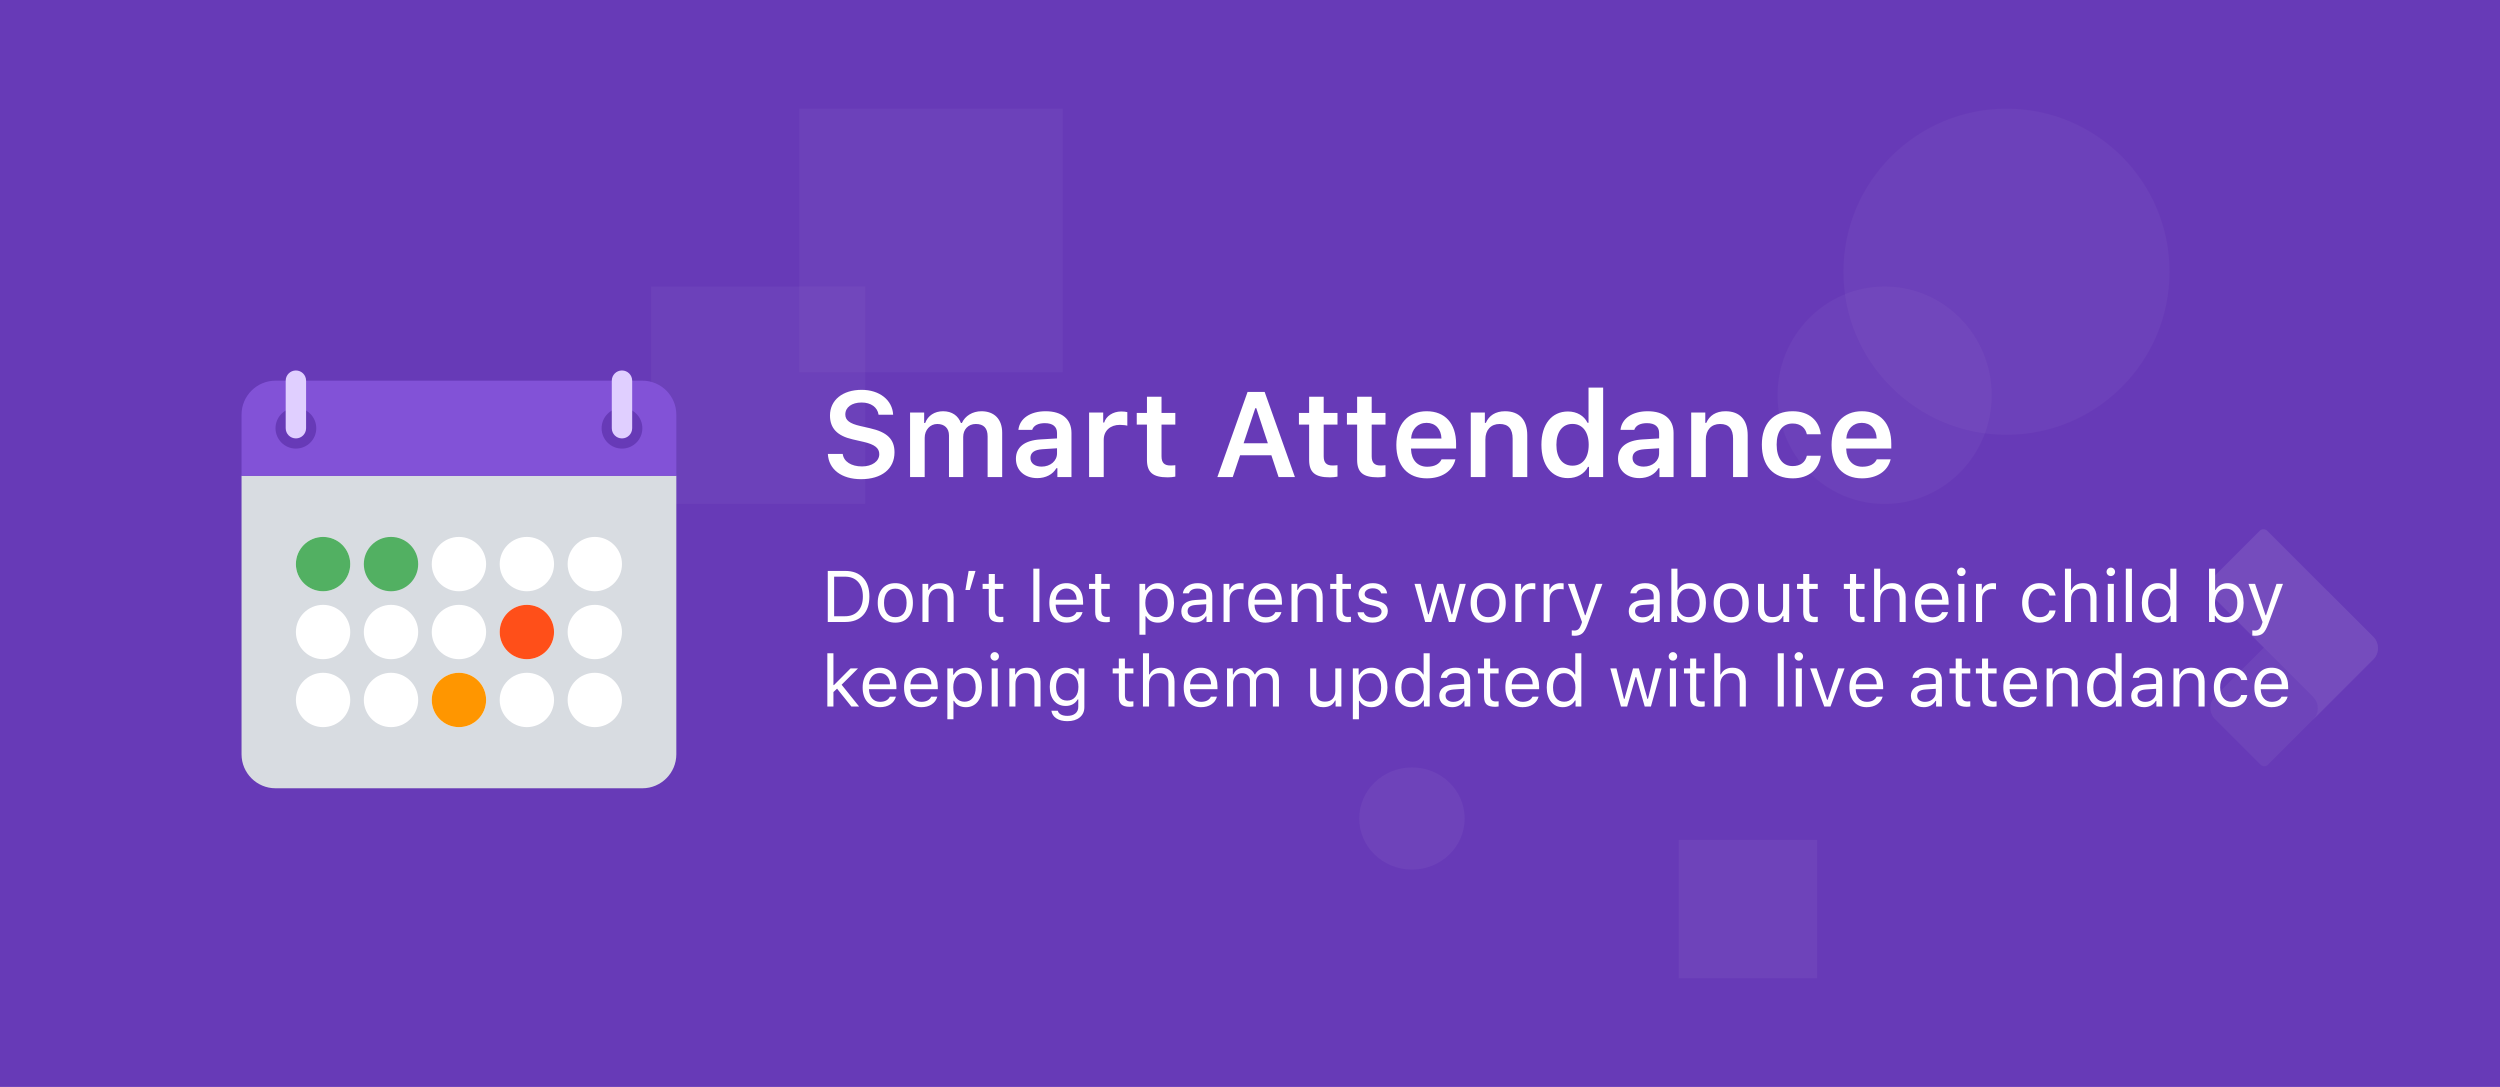 <svg width="414" height="180" viewBox="0 0 414 180" fill="none" xmlns="http://www.w3.org/2000/svg">
<rect width="414" height="180" fill="#673AB7"/>
<g opacity="0.6">
<rect x="132.364" y="18" width="43.636" height="43.636" fill="white" fill-opacity="0.06"/>
<rect x="107.818" y="47.455" width="35.455" height="36" fill="white" fill-opacity="0.06"/>
<rect x="278" y="139.091" width="22.909" height="22.909" fill="white" fill-opacity="0.08"/>
<circle cx="332.273" cy="45" r="27" fill="white" fill-opacity="0.06"/>
<ellipse cx="312.091" cy="65.455" rx="17.727" ry="18" fill="white" fill-opacity="0.06"/>
<ellipse cx="233.818" cy="135.545" rx="8.727" ry="8.455" fill="white" fill-opacity="0.08"/>
<g opacity="0.15">
<path fill-rule="evenodd" clip-rule="evenodd" d="M366.8 115.357L384.233 97.923C384.577 97.579 385.136 97.581 385.483 97.927L393.004 105.448C394.042 106.487 394.048 108.165 393.016 109.197L375.583 126.63C375.239 126.974 374.68 126.972 374.333 126.626L366.812 119.105C365.774 118.066 365.768 116.388 366.8 115.357Z" fill="#EEEEEE" fill-opacity="0.6"/>
<path fill-rule="evenodd" clip-rule="evenodd" d="M382.419 114.783L366.751 99.115C365.712 98.076 365.707 96.398 366.738 95.367L374.21 87.895C374.553 87.551 375.113 87.553 375.459 87.899L393.008 105.448C394.046 106.487 394.052 108.165 393.02 109.196L385.549 116.668L383.058 119.158C384.09 118.127 384.084 116.449 383.046 115.41L382.419 114.783Z" fill="white"/>
</g>
</g>
<path d="M40 78.788V124.913C40 128.014 42.523 130.538 45.625 130.538H106.375C109.476 130.538 112 128.014 112 124.913V78.788H40Z" fill="#D8DCE1"/>
<path d="M106.375 63.038H45.625C42.523 63.038 40 65.561 40 68.663V78.788H112V68.663C112 65.561 109.476 63.038 106.375 63.038ZM49 74.288C47.136 74.288 45.625 72.777 45.625 70.913C45.625 69.049 47.136 67.538 49 67.538C50.864 67.538 52.375 69.049 52.375 70.913C52.375 72.777 50.864 74.288 49 74.288ZM103 74.288C101.136 74.288 99.625 72.777 99.625 70.913C99.625 69.049 101.136 67.538 103 67.538C104.864 67.538 106.375 69.049 106.375 70.913C106.375 72.777 104.864 74.288 103 74.288Z" fill="#8252D7"/>
<path d="M76 88.913C73.518 88.913 71.5 90.931 71.5 93.413C71.5 95.894 73.518 97.913 76 97.913C78.482 97.913 80.5 95.894 80.5 93.413C80.5 90.931 78.482 88.913 76 88.913Z" fill="white"/>
<path d="M64.75 88.913C62.268 88.913 60.25 90.931 60.25 93.413C60.25 95.894 62.268 97.913 64.75 97.913C67.232 97.913 69.25 95.894 69.25 93.413C69.25 90.931 67.232 88.913 64.75 88.913Z" fill="#52B062"/>
<path d="M53.5 88.913C51.018 88.913 49 90.931 49 93.413C49 95.894 51.018 97.913 53.5 97.913C55.982 97.913 58 95.894 58 93.413C58 90.931 55.982 88.913 53.5 88.913Z" fill="white"/>
<path d="M87.25 88.913C84.768 88.913 82.75 90.931 82.75 93.413C82.75 95.894 84.768 97.913 87.25 97.913C89.732 97.913 91.75 95.894 91.75 93.413C91.75 90.931 89.732 88.913 87.25 88.913Z" fill="white"/>
<path d="M98.5 97.913C100.982 97.913 103 95.894 103 93.413C103 90.931 100.982 88.913 98.5 88.913C96.018 88.913 94 90.931 94 93.413C94 95.894 96.018 97.913 98.5 97.913Z" fill="white"/>
<path d="M76 100.163C73.518 100.163 71.5 102.181 71.5 104.663C71.5 107.144 73.518 109.163 76 109.163C78.482 109.163 80.5 107.144 80.5 104.663C80.5 102.181 78.482 100.163 76 100.163Z" fill="white"/>
<path d="M64.75 100.163C62.268 100.163 60.25 102.181 60.25 104.663C60.25 107.144 62.268 109.163 64.75 109.163C67.232 109.163 69.25 107.144 69.25 104.663C69.25 102.181 67.232 100.163 64.75 100.163Z" fill="white"/>
<path d="M53.5 100.163C51.018 100.163 49 102.181 49 104.663C49 107.144 51.018 109.163 53.5 109.163C55.982 109.163 58 107.144 58 104.663C58 102.181 55.982 100.163 53.5 100.163Z" fill="white"/>
<path d="M87.25 100.163C84.768 100.163 82.75 102.181 82.75 104.663C82.75 107.144 84.768 109.163 87.25 109.163C89.732 109.163 91.75 107.144 91.75 104.663C91.75 102.181 89.732 100.163 87.25 100.163Z" fill="white"/>
<path d="M98.5 100.163C96.018 100.163 94 102.181 94 104.663C94 107.144 96.018 109.163 98.5 109.163C100.982 109.163 103 107.144 103 104.663C103 102.181 100.982 100.163 98.5 100.163Z" fill="white"/>
<path d="M76 111.413C73.518 111.413 71.5 113.431 71.5 115.913C71.5 118.394 73.518 120.413 76 120.413C78.482 120.413 80.5 118.394 80.5 115.913C80.5 113.431 78.482 111.413 76 111.413Z" fill="white"/>
<path d="M64.75 111.413C62.268 111.413 60.25 113.431 60.25 115.913C60.25 118.394 62.268 120.413 64.75 120.413C67.232 120.413 69.25 118.394 69.25 115.913C69.25 113.431 67.232 111.413 64.75 111.413Z" fill="white"/>
<path d="M53.5 111.413C51.018 111.413 49 113.431 49 115.913C49 118.394 51.018 120.413 53.5 120.413C55.982 120.413 58 118.394 58 115.913C58 113.431 55.982 111.413 53.5 111.413Z" fill="white"/>
<path d="M87.25 111.413C84.768 111.413 82.75 113.431 82.75 115.913C82.75 118.394 84.768 120.413 87.25 120.413C89.732 120.413 91.75 118.394 91.75 115.913C91.75 113.431 89.732 111.413 87.25 111.413Z" fill="white"/>
<path d="M98.5 111.413C96.018 111.413 94 113.431 94 115.913C94 118.394 96.018 120.413 98.5 120.413C100.982 120.413 103 118.394 103 115.913C103 113.431 100.982 111.413 98.5 111.413Z" fill="white"/>
<path d="M49 72.6C48.068 72.6 47.312 71.845 47.312 70.913V63.038C47.312 62.105 48.068 61.35 49 61.35C49.932 61.35 50.688 62.105 50.688 63.038V70.913C50.688 71.845 49.932 72.6 49 72.6Z" fill="#E0CFFF"/>
<path d="M103 72.6C102.068 72.6 101.312 71.845 101.312 70.913V63.038C101.312 62.105 102.068 61.35 103 61.35C103.932 61.35 104.688 62.105 104.688 63.038V70.913C104.688 71.845 103.932 72.6 103 72.6Z" fill="#E0CFFF"/>
<path d="M53.5 97.913C55.985 97.913 58 95.898 58 93.413C58 90.927 55.985 88.913 53.5 88.913C51.015 88.913 49 90.927 49 93.413C49 95.898 51.015 97.913 53.5 97.913Z" fill="#52B062"/>
<path d="M76 120.413C78.485 120.413 80.5 118.398 80.5 115.913C80.5 113.427 78.485 111.413 76 111.413C73.515 111.413 71.5 113.427 71.5 115.913C71.5 118.398 73.515 120.413 76 120.413Z" fill="#FF9600"/>
<path d="M87.25 109.163C89.735 109.163 91.75 107.148 91.75 104.663C91.75 102.177 89.735 100.163 87.25 100.163C84.765 100.163 82.75 102.177 82.75 104.663C82.75 107.148 84.765 109.163 87.25 109.163Z" fill="#FF4F19"/>
<path d="M137.094 75.172C137.221 77.731 139.359 79.352 142.592 79.352C146.01 79.352 148.129 77.643 148.129 74.898C148.129 72.75 146.928 71.559 144.066 70.914L142.445 70.543C140.697 70.143 139.984 69.586 139.984 68.639C139.984 67.438 141.059 66.656 142.68 66.656C144.223 66.656 145.316 67.438 145.492 68.678H147.904C147.787 66.256 145.648 64.557 142.689 64.557C139.535 64.557 137.445 66.256 137.445 68.814C137.445 70.914 138.646 72.184 141.205 72.76L143.031 73.18C144.838 73.6 145.609 74.195 145.609 75.211C145.609 76.393 144.408 77.242 142.748 77.242C140.961 77.242 139.711 76.432 139.555 75.172H137.094ZM150.707 79H153.129V72.506C153.129 71.197 154.018 70.211 155.219 70.211C156.41 70.211 157.152 70.924 157.152 72.096V79H159.506V72.35C159.506 71.129 160.336 70.211 161.596 70.211C162.895 70.211 163.549 70.894 163.549 72.272V79H165.961V71.656C165.961 69.439 164.672 68.102 162.533 68.102C161.049 68.102 159.818 68.873 159.291 70.045H159.125C158.676 68.844 157.65 68.102 156.176 68.102C154.76 68.102 153.666 68.824 153.207 70.045H153.041V68.316H150.707V79ZM172.484 77.272C171.41 77.272 170.639 76.734 170.639 75.836C170.639 74.967 171.273 74.478 172.631 74.391L175.043 74.234V75.084C175.043 76.324 173.949 77.272 172.484 77.272ZM171.771 79.176C173.168 79.176 174.34 78.57 174.936 77.535H175.102V79H177.436V71.705C177.436 69.439 175.893 68.102 173.148 68.102C170.609 68.102 168.842 69.303 168.646 71.188H170.932C171.156 70.465 171.918 70.074 173.031 70.074C174.34 70.074 175.043 70.66 175.043 71.705V72.603L172.289 72.769C169.691 72.926 168.236 74.039 168.236 75.973C168.236 77.926 169.711 79.176 171.771 79.176ZM180.355 79H182.777V72.828C182.777 71.334 183.871 70.357 185.443 70.357C185.854 70.357 186.498 70.426 186.684 70.494V68.248C186.459 68.18 186.029 68.141 185.678 68.141C184.301 68.141 183.148 68.922 182.855 69.977H182.689V68.316H180.355V79ZM189.936 65.699V68.385H188.246V70.318H189.936V76.148C189.936 78.219 190.912 79.049 193.363 79.049C193.832 79.049 194.281 79 194.633 78.932V77.037C194.34 77.066 194.154 77.086 193.812 77.086C192.797 77.086 192.348 76.617 192.348 75.562V70.318H194.633V68.385H192.348V65.699H189.936ZM211.732 79H214.438L209.428 64.908H206.596L201.596 79H204.145L205.355 75.397H210.541L211.732 79ZM207.875 67.594H208.041L209.955 73.404H205.941L207.875 67.594ZM216.791 65.699V68.385H215.102V70.318H216.791V76.148C216.791 78.219 217.768 79.049 220.219 79.049C220.688 79.049 221.137 79 221.488 78.932V77.037C221.195 77.066 221.01 77.086 220.668 77.086C219.652 77.086 219.203 76.617 219.203 75.562V70.318H221.488V68.385H219.203V65.699H216.791ZM224.74 65.699V68.385H223.051V70.318H224.74V76.148C224.74 78.219 225.717 79.049 228.168 79.049C228.637 79.049 229.086 79 229.438 78.932V77.037C229.145 77.066 228.959 77.086 228.617 77.086C227.602 77.086 227.152 76.617 227.152 75.562V70.318H229.438V68.385H227.152V65.699H224.74ZM236.244 70.025C237.699 70.025 238.656 71.041 238.705 72.623H233.676C233.783 71.061 234.799 70.025 236.244 70.025ZM238.725 76.061C238.373 76.852 237.543 77.291 236.342 77.291C234.75 77.291 233.725 76.178 233.666 74.4V74.273H241.127V73.492C241.127 70.123 239.301 68.102 236.254 68.102C233.158 68.102 231.234 70.26 231.234 73.697C231.234 77.135 233.129 79.215 236.273 79.215C238.793 79.215 240.561 78.004 241.02 76.061H238.725ZM243.559 79H245.98V72.779C245.98 71.207 246.889 70.211 248.334 70.211C249.809 70.211 250.492 71.031 250.492 72.662V79H252.914V72.086C252.914 69.537 251.615 68.102 249.232 68.102C247.641 68.102 246.566 68.834 246.059 70.025H245.893V68.316H243.559V79ZM259.652 79.176C261.137 79.176 262.367 78.482 262.973 77.311H263.139V79H265.482V64.186H263.061V70.016H262.895C262.328 68.844 261.117 68.141 259.652 68.141C256.957 68.141 255.258 70.269 255.258 73.648C255.258 77.047 256.947 79.176 259.652 79.176ZM260.404 70.201C262.064 70.201 263.09 71.529 263.09 73.658C263.09 75.807 262.074 77.115 260.404 77.115C258.744 77.115 257.738 75.816 257.738 73.658C257.738 71.51 258.754 70.201 260.404 70.201ZM272.191 77.272C271.117 77.272 270.346 76.734 270.346 75.836C270.346 74.967 270.98 74.478 272.338 74.391L274.75 74.234V75.084C274.75 76.324 273.656 77.272 272.191 77.272ZM271.479 79.176C272.875 79.176 274.047 78.57 274.643 77.535H274.809V79H277.143V71.705C277.143 69.439 275.6 68.102 272.855 68.102C270.316 68.102 268.549 69.303 268.354 71.188H270.639C270.863 70.465 271.625 70.074 272.738 70.074C274.047 70.074 274.75 70.66 274.75 71.705V72.603L271.996 72.769C269.398 72.926 267.943 74.039 267.943 75.973C267.943 77.926 269.418 79.176 271.479 79.176ZM280.062 79H282.484V72.779C282.484 71.207 283.393 70.211 284.838 70.211C286.312 70.211 286.996 71.031 286.996 72.662V79H289.418V72.086C289.418 69.537 288.119 68.102 285.736 68.102C284.145 68.102 283.07 68.834 282.562 70.025H282.396V68.316H280.062V79ZM301.518 71.91C301.264 69.664 299.604 68.102 296.859 68.102C293.646 68.102 291.762 70.162 291.762 73.629C291.762 77.144 293.656 79.215 296.869 79.215C299.574 79.215 301.254 77.711 301.518 75.475H299.213C298.959 76.588 298.119 77.184 296.859 77.184C295.209 77.184 294.213 75.875 294.213 73.629C294.213 71.412 295.199 70.133 296.859 70.133C298.188 70.133 298.988 70.875 299.213 71.91H301.518ZM308.314 70.025C309.77 70.025 310.727 71.041 310.775 72.623H305.746C305.854 71.061 306.869 70.025 308.314 70.025ZM310.795 76.061C310.443 76.852 309.613 77.291 308.412 77.291C306.82 77.291 305.795 76.178 305.736 74.4V74.273H313.197V73.492C313.197 70.123 311.371 68.102 308.324 68.102C305.229 68.102 303.305 70.26 303.305 73.697C303.305 77.135 305.199 79.215 308.344 79.215C310.863 79.215 312.631 78.004 313.09 76.061H310.795Z" fill="white"/>
<path d="M137.078 94.545H139.979C141.232 94.545 142.211 94.918 142.914 95.664C143.617 96.406 143.969 97.441 143.969 98.769C143.969 100.102 143.617 101.141 142.914 101.887C142.215 102.629 141.236 103 139.979 103H137.078V94.545ZM138.133 95.494V102.051H139.908C140.85 102.051 141.582 101.764 142.105 101.189C142.629 100.615 142.891 99.812 142.891 98.781C142.891 97.746 142.627 96.939 142.1 96.361C141.576 95.783 140.846 95.494 139.908 95.494H138.133ZM150.391 102.238C149.871 102.82 149.162 103.111 148.264 103.111C147.365 103.111 146.654 102.82 146.131 102.238C145.611 101.652 145.352 100.854 145.352 99.842C145.352 98.826 145.611 98.027 146.131 97.445C146.65 96.863 147.361 96.572 148.264 96.572C149.166 96.572 149.877 96.863 150.396 97.445C150.916 98.027 151.176 98.826 151.176 99.842C151.176 100.854 150.914 101.652 150.391 102.238ZM146.881 101.588C147.205 101.998 147.666 102.203 148.264 102.203C148.861 102.203 149.322 101.998 149.646 101.588C149.971 101.174 150.133 100.592 150.133 99.842C150.133 99.092 149.971 98.512 149.646 98.102C149.322 97.688 148.861 97.481 148.264 97.481C147.666 97.481 147.205 97.688 146.881 98.102C146.557 98.512 146.395 99.092 146.395 99.842C146.395 100.592 146.557 101.174 146.881 101.588ZM152.758 103V96.684H153.719V97.68H153.812C154.148 96.941 154.781 96.572 155.711 96.572C156.418 96.572 156.963 96.775 157.346 97.182C157.729 97.584 157.92 98.16 157.92 98.91V103H156.912V99.156C156.912 98.59 156.789 98.17 156.543 97.897C156.301 97.619 155.928 97.481 155.424 97.481C154.916 97.481 154.512 97.641 154.211 97.961C153.914 98.277 153.766 98.711 153.766 99.262V103H152.758ZM160.604 97.703H159.871L160.404 94.545H161.547L160.604 97.703ZM163.738 95.049H164.746V96.684H166.152V97.527H164.746V101.102C164.746 101.473 164.82 101.742 164.969 101.91C165.117 102.078 165.355 102.162 165.684 102.162C165.828 102.162 165.984 102.154 166.152 102.139V102.988C165.93 103.027 165.732 103.047 165.561 103.047C164.908 103.047 164.441 102.916 164.16 102.654C163.879 102.393 163.738 101.961 163.738 101.359V97.527H162.719V96.684H163.738V95.049ZM171.121 103V94.176H172.129V103H171.121ZM176.605 97.463C176.102 97.463 175.688 97.633 175.363 97.973C175.039 98.312 174.857 98.762 174.818 99.32H178.299C178.287 98.762 178.127 98.312 177.818 97.973C177.51 97.633 177.105 97.463 176.605 97.463ZM178.27 101.365H179.277C179.125 101.912 178.814 102.34 178.346 102.648C177.881 102.957 177.305 103.111 176.617 103.111C175.742 103.111 175.049 102.818 174.537 102.232C174.025 101.643 173.77 100.848 173.77 99.848C173.77 98.852 174.027 98.057 174.543 97.463C175.059 96.869 175.75 96.572 176.617 96.572C177.469 96.572 178.139 96.856 178.627 97.422C179.115 97.988 179.359 98.764 179.359 99.748V100.135H174.818V100.182C174.846 100.807 175.021 101.303 175.346 101.67C175.674 102.037 176.105 102.221 176.641 102.221C177.457 102.221 178 101.936 178.27 101.365ZM181.363 95.049H182.371V96.684H183.777V97.527H182.371V101.102C182.371 101.473 182.445 101.742 182.594 101.91C182.742 102.078 182.98 102.162 183.309 102.162C183.453 102.162 183.609 102.154 183.777 102.139V102.988C183.555 103.027 183.357 103.047 183.186 103.047C182.533 103.047 182.066 102.916 181.785 102.654C181.504 102.393 181.363 101.961 181.363 101.359V97.527H180.344V96.684H181.363V95.049ZM191.764 96.572C192.568 96.572 193.211 96.869 193.691 97.463C194.176 98.057 194.418 98.85 194.418 99.842C194.418 100.83 194.176 101.623 193.691 102.221C193.207 102.814 192.564 103.111 191.764 103.111C191.314 103.111 190.916 103.02 190.568 102.836C190.221 102.648 189.961 102.387 189.789 102.051H189.695V105.109H188.688V96.684H189.648V97.738H189.742C189.945 97.375 190.225 97.09 190.58 96.883C190.939 96.676 191.334 96.572 191.764 96.572ZM191.523 102.203C192.102 102.203 192.555 101.994 192.883 101.576C193.211 101.158 193.375 100.58 193.375 99.842C193.375 99.103 193.211 98.525 192.883 98.107C192.559 97.689 192.107 97.481 191.529 97.481C190.959 97.481 190.506 97.693 190.17 98.119C189.834 98.541 189.666 99.115 189.666 99.842C189.666 100.564 189.832 101.139 190.164 101.564C190.5 101.99 190.953 102.203 191.523 102.203ZM197.945 102.227C198.465 102.227 198.895 102.076 199.234 101.775C199.578 101.475 199.75 101.098 199.75 100.645V100.064L198.051 100.176C197.574 100.207 197.225 100.307 197.002 100.475C196.779 100.643 196.668 100.887 196.668 101.207C196.668 101.523 196.787 101.773 197.025 101.957C197.264 102.137 197.57 102.227 197.945 102.227ZM197.758 103.111C197.137 103.111 196.625 102.941 196.223 102.602C195.824 102.258 195.625 101.801 195.625 101.23C195.625 100.668 195.824 100.227 196.223 99.906C196.621 99.586 197.189 99.404 197.928 99.361L199.75 99.25V98.676C199.75 98.285 199.629 97.986 199.387 97.779C199.145 97.572 198.789 97.469 198.32 97.469C197.941 97.469 197.627 97.537 197.377 97.674C197.127 97.811 196.967 98.004 196.896 98.254H195.877C195.943 97.75 196.203 97.344 196.656 97.035C197.113 96.727 197.68 96.572 198.355 96.572C199.121 96.572 199.713 96.758 200.131 97.129C200.549 97.5 200.758 98.016 200.758 98.676V103H199.797V102.068H199.703C199.5 102.404 199.23 102.662 198.895 102.842C198.559 103.021 198.18 103.111 197.758 103.111ZM202.621 103V96.684H203.582V97.621H203.676C203.77 97.312 203.98 97.061 204.309 96.865C204.637 96.67 205.01 96.572 205.428 96.572C205.619 96.572 205.787 96.582 205.932 96.602V97.609C205.795 97.57 205.58 97.551 205.287 97.551C204.807 97.551 204.41 97.695 204.098 97.984C203.785 98.273 203.629 98.641 203.629 99.086V103H202.621ZM209.535 97.463C209.031 97.463 208.617 97.633 208.293 97.973C207.969 98.312 207.787 98.762 207.748 99.32H211.229C211.217 98.762 211.057 98.312 210.748 97.973C210.439 97.633 210.035 97.463 209.535 97.463ZM211.199 101.365H212.207C212.055 101.912 211.744 102.34 211.275 102.648C210.811 102.957 210.234 103.111 209.547 103.111C208.672 103.111 207.979 102.818 207.467 102.232C206.955 101.643 206.699 100.848 206.699 99.848C206.699 98.852 206.957 98.057 207.473 97.463C207.988 96.869 208.68 96.572 209.547 96.572C210.398 96.572 211.068 96.856 211.557 97.422C212.045 97.988 212.289 98.764 212.289 99.748V100.135H207.748V100.182C207.775 100.807 207.951 101.303 208.275 101.67C208.604 102.037 209.035 102.221 209.57 102.221C210.387 102.221 210.93 101.936 211.199 101.365ZM213.871 103V96.684H214.832V97.68H214.926C215.262 96.941 215.895 96.572 216.824 96.572C217.531 96.572 218.076 96.775 218.459 97.182C218.842 97.584 219.033 98.16 219.033 98.91V103H218.025V99.156C218.025 98.59 217.902 98.17 217.656 97.897C217.414 97.619 217.041 97.481 216.537 97.481C216.029 97.481 215.625 97.641 215.324 97.961C215.027 98.277 214.879 98.711 214.879 99.262V103H213.871ZM221.301 95.049H222.309V96.684H223.715V97.527H222.309V101.102C222.309 101.473 222.383 101.742 222.531 101.91C222.68 102.078 222.918 102.162 223.246 102.162C223.391 102.162 223.547 102.154 223.715 102.139V102.988C223.492 103.027 223.295 103.047 223.123 103.047C222.471 103.047 222.004 102.916 221.723 102.654C221.441 102.393 221.301 101.961 221.301 101.359V97.527H220.281V96.684H221.301V95.049ZM224.975 98.412C224.975 97.889 225.199 97.451 225.648 97.1C226.098 96.748 226.658 96.572 227.33 96.572C227.99 96.572 228.535 96.725 228.965 97.029C229.395 97.334 229.643 97.746 229.709 98.266H228.713C228.643 98.008 228.486 97.805 228.244 97.656C228.006 97.504 227.699 97.428 227.324 97.428C226.945 97.428 226.627 97.516 226.369 97.691C226.115 97.867 225.988 98.094 225.988 98.371C225.988 98.586 226.076 98.766 226.252 98.91C226.432 99.051 226.709 99.166 227.084 99.256L228.057 99.49C228.658 99.635 229.102 99.844 229.387 100.117C229.676 100.391 229.82 100.752 229.82 101.201C229.82 101.76 229.58 102.219 229.1 102.578C228.619 102.934 228.016 103.111 227.289 103.111C226.586 103.111 226.01 102.955 225.561 102.643C225.111 102.33 224.859 101.912 224.805 101.389H225.842C225.928 101.662 226.098 101.877 226.352 102.033C226.605 102.186 226.93 102.262 227.324 102.262C227.75 102.262 228.1 102.17 228.373 101.986C228.646 101.803 228.783 101.566 228.783 101.277C228.783 100.848 228.449 100.551 227.781 100.387L226.697 100.123C226.1 99.978 225.662 99.772 225.385 99.502C225.111 99.228 224.975 98.865 224.975 98.412ZM242.734 96.684L240.965 103H239.939L238.527 98.113H238.434L237.027 103H236.008L234.238 96.684H235.258L236.5 101.734H236.594L238.006 96.684H238.973L240.385 101.734H240.479L241.721 96.684H242.734ZM248.57 102.238C248.051 102.82 247.342 103.111 246.443 103.111C245.545 103.111 244.834 102.82 244.311 102.238C243.791 101.652 243.531 100.854 243.531 99.842C243.531 98.826 243.791 98.027 244.311 97.445C244.83 96.863 245.541 96.572 246.443 96.572C247.346 96.572 248.057 96.863 248.576 97.445C249.096 98.027 249.355 98.826 249.355 99.842C249.355 100.854 249.094 101.652 248.57 102.238ZM245.061 101.588C245.385 101.998 245.846 102.203 246.443 102.203C247.041 102.203 247.502 101.998 247.826 101.588C248.15 101.174 248.312 100.592 248.312 99.842C248.312 99.092 248.15 98.512 247.826 98.102C247.502 97.688 247.041 97.481 246.443 97.481C245.846 97.481 245.385 97.688 245.061 98.102C244.736 98.512 244.574 99.092 244.574 99.842C244.574 100.592 244.736 101.174 245.061 101.588ZM250.938 103V96.684H251.898V97.621H251.992C252.086 97.312 252.297 97.061 252.625 96.865C252.953 96.67 253.326 96.572 253.744 96.572C253.936 96.572 254.104 96.582 254.248 96.602V97.609C254.111 97.57 253.896 97.551 253.604 97.551C253.123 97.551 252.727 97.695 252.414 97.984C252.102 98.273 251.945 98.641 251.945 99.086V103H250.938ZM255.625 103V96.684H256.586V97.621H256.68C256.773 97.312 256.984 97.061 257.312 96.865C257.641 96.67 258.014 96.572 258.432 96.572C258.623 96.572 258.791 96.582 258.936 96.602V97.609C258.799 97.57 258.584 97.551 258.291 97.551C257.811 97.551 257.414 97.695 257.102 97.984C256.789 98.273 256.633 98.641 256.633 99.086V103H255.625ZM260.734 105.285C260.574 105.285 260.424 105.273 260.283 105.25V104.389C260.385 104.408 260.525 104.418 260.705 104.418C260.998 104.418 261.23 104.34 261.402 104.184C261.578 104.027 261.732 103.76 261.865 103.381L261.982 103.006L259.645 96.684H260.734L262.469 101.881H262.562L264.291 96.684H265.363L262.896 103.387C262.627 104.117 262.34 104.615 262.035 104.881C261.73 105.15 261.297 105.285 260.734 105.285ZM272.043 102.227C272.562 102.227 272.992 102.076 273.332 101.775C273.676 101.475 273.848 101.098 273.848 100.645V100.064L272.148 100.176C271.672 100.207 271.322 100.307 271.1 100.475C270.877 100.643 270.766 100.887 270.766 101.207C270.766 101.523 270.885 101.773 271.123 101.957C271.361 102.137 271.668 102.227 272.043 102.227ZM271.855 103.111C271.234 103.111 270.723 102.941 270.32 102.602C269.922 102.258 269.723 101.801 269.723 101.23C269.723 100.668 269.922 100.227 270.32 99.906C270.719 99.586 271.287 99.404 272.025 99.361L273.848 99.25V98.676C273.848 98.285 273.727 97.986 273.484 97.779C273.242 97.572 272.887 97.469 272.418 97.469C272.039 97.469 271.725 97.537 271.475 97.674C271.225 97.811 271.064 98.004 270.994 98.254H269.975C270.041 97.75 270.301 97.344 270.754 97.035C271.211 96.727 271.777 96.572 272.453 96.572C273.219 96.572 273.811 96.758 274.229 97.129C274.646 97.5 274.855 98.016 274.855 98.676V103H273.895V102.068H273.801C273.598 102.404 273.328 102.662 272.992 102.842C272.656 103.021 272.277 103.111 271.855 103.111ZM279.859 103.111C279.422 103.111 279.023 103.014 278.664 102.818C278.309 102.619 278.031 102.344 277.832 101.992H277.738V103H276.777V94.176H277.785V97.68H277.879C278.051 97.34 278.314 97.07 278.67 96.871C279.029 96.672 279.426 96.572 279.859 96.572C280.664 96.572 281.307 96.869 281.787 97.463C282.268 98.057 282.508 98.85 282.508 99.842C282.508 100.83 282.266 101.623 281.781 102.221C281.301 102.814 280.66 103.111 279.859 103.111ZM279.625 97.481C279.051 97.481 278.596 97.691 278.26 98.113C277.928 98.535 277.762 99.111 277.762 99.842C277.762 100.572 277.928 101.148 278.26 101.57C278.596 101.992 279.051 102.203 279.625 102.203C280.203 102.203 280.654 101.994 280.979 101.576C281.303 101.158 281.465 100.58 281.465 99.842C281.465 99.103 281.303 98.525 280.979 98.107C280.654 97.689 280.203 97.481 279.625 97.481ZM288.812 102.238C288.293 102.82 287.584 103.111 286.686 103.111C285.787 103.111 285.076 102.82 284.553 102.238C284.033 101.652 283.773 100.854 283.773 99.842C283.773 98.826 284.033 98.027 284.553 97.445C285.072 96.863 285.783 96.572 286.686 96.572C287.588 96.572 288.299 96.863 288.818 97.445C289.338 98.027 289.598 98.826 289.598 99.842C289.598 100.854 289.336 101.652 288.812 102.238ZM285.303 101.588C285.627 101.998 286.088 102.203 286.686 102.203C287.283 102.203 287.744 101.998 288.068 101.588C288.393 101.174 288.555 100.592 288.555 99.842C288.555 99.092 288.393 98.512 288.068 98.102C287.744 97.688 287.283 97.481 286.686 97.481C286.088 97.481 285.627 97.688 285.303 98.102C284.979 98.512 284.816 99.092 284.816 99.842C284.816 100.592 284.979 101.174 285.303 101.588ZM296.289 96.684V103H295.328V102.01H295.234C295.074 102.365 294.828 102.639 294.496 102.83C294.164 103.018 293.758 103.111 293.277 103.111C292.574 103.111 292.039 102.91 291.672 102.508C291.305 102.105 291.121 101.527 291.121 100.773V96.684H292.129V100.527C292.129 101.102 292.242 101.523 292.469 101.793C292.695 102.059 293.059 102.191 293.559 102.191C294.109 102.191 294.533 102.037 294.83 101.729C295.131 101.416 295.281 100.98 295.281 100.422V96.684H296.289ZM298.609 95.049H299.617V96.684H301.023V97.527H299.617V101.102C299.617 101.473 299.691 101.742 299.84 101.91C299.988 102.078 300.227 102.162 300.555 102.162C300.699 102.162 300.855 102.154 301.023 102.139V102.988C300.801 103.027 300.604 103.047 300.432 103.047C299.779 103.047 299.312 102.916 299.031 102.654C298.75 102.393 298.609 101.961 298.609 101.359V97.527H297.59V96.684H298.609V95.049ZM306.355 95.049H307.363V96.684H308.77V97.527H307.363V101.102C307.363 101.473 307.438 101.742 307.586 101.91C307.734 102.078 307.973 102.162 308.301 102.162C308.445 102.162 308.602 102.154 308.77 102.139V102.988C308.547 103.027 308.35 103.047 308.178 103.047C307.525 103.047 307.059 102.916 306.777 102.654C306.496 102.393 306.355 101.961 306.355 101.359V97.527H305.336V96.684H306.355V95.049ZM310.352 103V94.176H311.359V97.68H311.453C311.613 97.324 311.857 97.051 312.186 96.859C312.518 96.668 312.922 96.572 313.398 96.572C314.07 96.572 314.602 96.779 314.992 97.193C315.383 97.603 315.578 98.176 315.578 98.91V103H314.57V99.156C314.57 98.039 314.084 97.481 313.111 97.481C312.557 97.481 312.125 97.643 311.816 97.967C311.512 98.287 311.359 98.719 311.359 99.262V103H310.352ZM319.938 97.463C319.434 97.463 319.02 97.633 318.695 97.973C318.371 98.312 318.189 98.762 318.15 99.32H321.631C321.619 98.762 321.459 98.312 321.15 97.973C320.842 97.633 320.438 97.463 319.938 97.463ZM321.602 101.365H322.609C322.457 101.912 322.146 102.34 321.678 102.648C321.213 102.957 320.637 103.111 319.949 103.111C319.074 103.111 318.381 102.818 317.869 102.232C317.357 101.643 317.102 100.848 317.102 99.848C317.102 98.852 317.359 98.057 317.875 97.463C318.391 96.869 319.082 96.572 319.949 96.572C320.801 96.572 321.471 96.856 321.959 97.422C322.447 97.988 322.691 98.764 322.691 99.748V100.135H318.15V100.182C318.178 100.807 318.354 101.303 318.678 101.67C319.006 102.037 319.438 102.221 319.973 102.221C320.789 102.221 321.332 101.936 321.602 101.365ZM324.297 103V96.684H325.305V103H324.297ZM325.299 95.195C325.162 95.332 324.996 95.4 324.801 95.4C324.605 95.4 324.439 95.332 324.303 95.195C324.166 95.055 324.098 94.889 324.098 94.697C324.098 94.506 324.166 94.342 324.303 94.205C324.439 94.064 324.605 93.994 324.801 93.994C324.996 93.994 325.162 94.064 325.299 94.205C325.436 94.342 325.504 94.506 325.504 94.697C325.504 94.889 325.436 95.055 325.299 95.195ZM327.227 103V96.684H328.188V97.621H328.281C328.375 97.312 328.586 97.061 328.914 96.865C329.242 96.67 329.615 96.572 330.033 96.572C330.225 96.572 330.393 96.582 330.537 96.602V97.609C330.4 97.57 330.186 97.551 329.893 97.551C329.412 97.551 329.016 97.695 328.703 97.984C328.391 98.273 328.234 98.641 328.234 99.086V103H327.227ZM340.41 98.617H339.391C339.305 98.285 339.119 98.014 338.834 97.803C338.553 97.588 338.195 97.481 337.762 97.481C337.195 97.481 336.744 97.691 336.408 98.113C336.076 98.535 335.91 99.103 335.91 99.818C335.91 100.545 336.078 101.125 336.414 101.559C336.75 101.988 337.199 102.203 337.762 102.203C338.188 102.203 338.541 102.107 338.822 101.916C339.107 101.725 339.297 101.451 339.391 101.096H340.41C340.316 101.693 340.037 102.18 339.572 102.555C339.107 102.926 338.506 103.111 337.768 103.111C336.881 103.111 336.176 102.814 335.652 102.221C335.129 101.623 334.867 100.822 334.867 99.818C334.867 98.834 335.129 98.047 335.652 97.457C336.176 96.867 336.879 96.572 337.762 96.572C338.5 96.572 339.102 96.766 339.566 97.152C340.035 97.539 340.316 98.027 340.41 98.617ZM341.957 103V94.176H342.965V97.68H343.059C343.219 97.324 343.463 97.051 343.791 96.859C344.123 96.668 344.527 96.572 345.004 96.572C345.676 96.572 346.207 96.779 346.598 97.193C346.988 97.603 347.184 98.176 347.184 98.91V103H346.176V99.156C346.176 98.039 345.689 97.481 344.717 97.481C344.162 97.481 343.73 97.643 343.422 97.967C343.117 98.287 342.965 98.719 342.965 99.262V103H341.957ZM349.047 103V96.684H350.055V103H349.047ZM350.049 95.195C349.912 95.332 349.746 95.4 349.551 95.4C349.355 95.4 349.189 95.332 349.053 95.195C348.916 95.055 348.848 94.889 348.848 94.697C348.848 94.506 348.916 94.342 349.053 94.205C349.189 94.064 349.355 93.994 349.551 93.994C349.746 93.994 349.912 94.064 350.049 94.205C350.186 94.342 350.254 94.506 350.254 94.697C350.254 94.889 350.186 95.055 350.049 95.195ZM352.035 103V94.176H353.043V103H352.035ZM357.338 103.111C356.529 103.111 355.885 102.814 355.404 102.221C354.924 101.627 354.684 100.834 354.684 99.842C354.684 98.853 354.924 98.062 355.404 97.469C355.889 96.871 356.533 96.572 357.338 96.572C357.779 96.572 358.174 96.672 358.521 96.871C358.873 97.066 359.139 97.336 359.318 97.68H359.406V94.176H360.414V103H359.453V101.992H359.359C359.16 102.344 358.883 102.619 358.527 102.818C358.172 103.014 357.775 103.111 357.338 103.111ZM357.572 97.481C356.998 97.481 356.547 97.691 356.219 98.113C355.891 98.531 355.727 99.107 355.727 99.842C355.727 100.58 355.889 101.158 356.213 101.576C356.541 101.994 356.994 102.203 357.572 102.203C358.146 102.203 358.6 101.992 358.932 101.57C359.264 101.148 359.43 100.572 359.43 99.842C359.43 99.119 359.262 98.545 358.926 98.119C358.594 97.693 358.143 97.481 357.572 97.481ZM368.898 103.111C368.461 103.111 368.062 103.014 367.703 102.818C367.348 102.619 367.07 102.344 366.871 101.992H366.777V103H365.816V94.176H366.824V97.68H366.918C367.09 97.34 367.354 97.07 367.709 96.871C368.068 96.672 368.465 96.572 368.898 96.572C369.703 96.572 370.346 96.869 370.826 97.463C371.307 98.057 371.547 98.85 371.547 99.842C371.547 100.83 371.305 101.623 370.82 102.221C370.34 102.814 369.699 103.111 368.898 103.111ZM368.664 97.481C368.09 97.481 367.635 97.691 367.299 98.113C366.967 98.535 366.801 99.111 366.801 99.842C366.801 100.572 366.967 101.148 367.299 101.57C367.635 101.992 368.09 102.203 368.664 102.203C369.242 102.203 369.693 101.994 370.018 101.576C370.342 101.158 370.504 100.58 370.504 99.842C370.504 99.103 370.342 98.525 370.018 98.107C369.693 97.689 369.242 97.481 368.664 97.481ZM373.434 105.285C373.273 105.285 373.123 105.273 372.982 105.25V104.389C373.084 104.408 373.225 104.418 373.404 104.418C373.697 104.418 373.93 104.34 374.102 104.184C374.277 104.027 374.432 103.76 374.564 103.381L374.682 103.006L372.344 96.684H373.434L375.168 101.881H375.262L376.99 96.684H378.062L375.596 103.387C375.326 104.117 375.039 104.615 374.734 104.881C374.43 105.15 373.996 105.285 373.434 105.285ZM138.109 113.443L140.852 110.684H142.088L139.369 113.391L142.27 117H140.986L138.619 114.041L138.016 114.604V117H137.008V108.176H138.016V113.443H138.109ZM145.691 111.463C145.188 111.463 144.773 111.633 144.449 111.973C144.125 112.312 143.943 112.762 143.904 113.32H147.385C147.373 112.762 147.213 112.312 146.904 111.973C146.596 111.633 146.191 111.463 145.691 111.463ZM147.355 115.365H148.363C148.211 115.912 147.9 116.34 147.432 116.648C146.967 116.957 146.391 117.111 145.703 117.111C144.828 117.111 144.135 116.818 143.623 116.232C143.111 115.643 142.855 114.848 142.855 113.848C142.855 112.852 143.113 112.057 143.629 111.463C144.145 110.869 144.836 110.572 145.703 110.572C146.555 110.572 147.225 110.855 147.713 111.422C148.201 111.988 148.445 112.764 148.445 113.748V114.135H143.904V114.182C143.932 114.807 144.107 115.303 144.432 115.67C144.76 116.037 145.191 116.221 145.727 116.221C146.543 116.221 147.086 115.936 147.355 115.365ZM152.547 111.463C152.043 111.463 151.629 111.633 151.305 111.973C150.98 112.312 150.799 112.762 150.76 113.32H154.24C154.229 112.762 154.068 112.312 153.76 111.973C153.451 111.633 153.047 111.463 152.547 111.463ZM154.211 115.365H155.219C155.066 115.912 154.756 116.34 154.287 116.648C153.822 116.957 153.246 117.111 152.559 117.111C151.684 117.111 150.99 116.818 150.479 116.232C149.967 115.643 149.711 114.848 149.711 113.848C149.711 112.852 149.969 112.057 150.484 111.463C151 110.869 151.691 110.572 152.559 110.572C153.41 110.572 154.08 110.855 154.568 111.422C155.057 111.988 155.301 112.764 155.301 113.748V114.135H150.76V114.182C150.787 114.807 150.963 115.303 151.287 115.67C151.615 116.037 152.047 116.221 152.582 116.221C153.398 116.221 153.941 115.936 154.211 115.365ZM159.959 110.572C160.764 110.572 161.406 110.869 161.887 111.463C162.371 112.057 162.613 112.85 162.613 113.842C162.613 114.83 162.371 115.623 161.887 116.221C161.402 116.814 160.76 117.111 159.959 117.111C159.51 117.111 159.111 117.02 158.764 116.836C158.416 116.648 158.156 116.387 157.984 116.051H157.891V119.109H156.883V110.684H157.844V111.738H157.938C158.141 111.375 158.42 111.09 158.775 110.883C159.135 110.676 159.529 110.572 159.959 110.572ZM159.719 116.203C160.297 116.203 160.75 115.994 161.078 115.576C161.406 115.158 161.57 114.58 161.57 113.842C161.57 113.104 161.406 112.525 161.078 112.107C160.754 111.689 160.303 111.48 159.725 111.48C159.154 111.48 158.701 111.693 158.365 112.119C158.029 112.541 157.861 113.115 157.861 113.842C157.861 114.564 158.027 115.139 158.359 115.564C158.695 115.99 159.148 116.203 159.719 116.203ZM164.219 117V110.684H165.227V117H164.219ZM165.221 109.195C165.084 109.332 164.918 109.4 164.723 109.4C164.527 109.4 164.361 109.332 164.225 109.195C164.088 109.055 164.02 108.889 164.02 108.697C164.02 108.506 164.088 108.342 164.225 108.205C164.361 108.064 164.527 107.994 164.723 107.994C164.918 107.994 165.084 108.064 165.221 108.205C165.357 108.342 165.426 108.506 165.426 108.697C165.426 108.889 165.357 109.055 165.221 109.195ZM167.148 117V110.684H168.109V111.68H168.203C168.539 110.941 169.172 110.572 170.102 110.572C170.809 110.572 171.354 110.775 171.736 111.182C172.119 111.584 172.311 112.16 172.311 112.91V117H171.303V113.156C171.303 112.59 171.18 112.17 170.934 111.896C170.691 111.619 170.318 111.48 169.814 111.48C169.307 111.48 168.902 111.641 168.602 111.961C168.305 112.277 168.156 112.711 168.156 113.262V117H167.148ZM176.711 116.016C177.293 116.016 177.75 115.811 178.082 115.4C178.418 114.99 178.586 114.439 178.586 113.748C178.586 113.057 178.418 112.506 178.082 112.096C177.746 111.686 177.289 111.48 176.711 111.48C176.133 111.48 175.684 111.684 175.363 112.09C175.043 112.496 174.883 113.049 174.883 113.748C174.883 114.447 175.043 115 175.363 115.406C175.684 115.812 176.133 116.016 176.711 116.016ZM176.758 119.426C176.004 119.426 175.393 119.27 174.924 118.957C174.459 118.645 174.188 118.225 174.109 117.697H175.176C175.23 117.959 175.396 118.166 175.674 118.318C175.951 118.471 176.312 118.547 176.758 118.547C177.324 118.547 177.766 118.414 178.082 118.148C178.402 117.887 178.562 117.523 178.562 117.059V115.816H178.469C178.27 116.164 177.998 116.434 177.654 116.625C177.311 116.812 176.922 116.906 176.488 116.906C175.676 116.906 175.031 116.619 174.555 116.045C174.078 115.467 173.84 114.701 173.84 113.748C173.84 112.795 174.08 112.027 174.561 111.445C175.041 110.863 175.684 110.572 176.488 110.572C176.93 110.572 177.332 110.674 177.695 110.877C178.059 111.076 178.332 111.346 178.516 111.686H178.609V110.684H179.57V117.111C179.57 117.818 179.316 118.381 178.809 118.799C178.301 119.217 177.617 119.426 176.758 119.426ZM185.277 109.049H186.285V110.684H187.691V111.527H186.285V115.102C186.285 115.473 186.359 115.742 186.508 115.91C186.656 116.078 186.895 116.162 187.223 116.162C187.367 116.162 187.523 116.154 187.691 116.139V116.988C187.469 117.027 187.271 117.047 187.1 117.047C186.447 117.047 185.98 116.916 185.699 116.654C185.418 116.393 185.277 115.961 185.277 115.359V111.527H184.258V110.684H185.277V109.049ZM189.273 117V108.176H190.281V111.68H190.375C190.535 111.324 190.779 111.051 191.107 110.859C191.439 110.668 191.844 110.572 192.32 110.572C192.992 110.572 193.523 110.779 193.914 111.193C194.305 111.604 194.5 112.176 194.5 112.91V117H193.492V113.156C193.492 112.039 193.006 111.48 192.033 111.48C191.479 111.48 191.047 111.643 190.738 111.967C190.434 112.287 190.281 112.719 190.281 113.262V117H189.273ZM198.859 111.463C198.355 111.463 197.941 111.633 197.617 111.973C197.293 112.312 197.111 112.762 197.072 113.32H200.553C200.541 112.762 200.381 112.312 200.072 111.973C199.764 111.633 199.359 111.463 198.859 111.463ZM200.523 115.365H201.531C201.379 115.912 201.068 116.34 200.6 116.648C200.135 116.957 199.559 117.111 198.871 117.111C197.996 117.111 197.303 116.818 196.791 116.232C196.279 115.643 196.023 114.848 196.023 113.848C196.023 112.852 196.281 112.057 196.797 111.463C197.312 110.869 198.004 110.572 198.871 110.572C199.723 110.572 200.393 110.855 200.881 111.422C201.369 111.988 201.613 112.764 201.613 113.748V114.135H197.072V114.182C197.1 114.807 197.275 115.303 197.6 115.67C197.928 116.037 198.359 116.221 198.895 116.221C199.711 116.221 200.254 115.936 200.523 115.365ZM203.195 117V110.684H204.156V111.68H204.25C204.395 111.328 204.619 111.057 204.924 110.865C205.229 110.67 205.592 110.572 206.014 110.572C206.428 110.572 206.783 110.672 207.08 110.871C207.381 111.07 207.607 111.34 207.76 111.68H207.854C208.025 111.34 208.283 111.07 208.627 110.871C208.971 110.672 209.357 110.572 209.787 110.572C210.432 110.572 210.928 110.752 211.275 111.111C211.623 111.467 211.797 111.975 211.797 112.635V117H210.789V112.869C210.789 111.943 210.346 111.48 209.459 111.48C209.029 111.48 208.678 111.621 208.404 111.902C208.131 112.184 207.994 112.529 207.994 112.939V117H206.986V112.711C206.986 112.336 206.865 112.037 206.623 111.814C206.385 111.592 206.066 111.48 205.668 111.48C205.258 111.48 204.91 111.637 204.625 111.949C204.344 112.262 204.203 112.641 204.203 113.086V117H203.195ZM222.133 110.684V117H221.172V116.01H221.078C220.918 116.365 220.672 116.639 220.34 116.83C220.008 117.018 219.602 117.111 219.121 117.111C218.418 117.111 217.883 116.91 217.516 116.508C217.148 116.105 216.965 115.527 216.965 114.773V110.684H217.973V114.527C217.973 115.102 218.086 115.523 218.312 115.793C218.539 116.059 218.902 116.191 219.402 116.191C219.953 116.191 220.377 116.037 220.674 115.729C220.975 115.416 221.125 114.98 221.125 114.422V110.684H222.133ZM227.107 110.572C227.912 110.572 228.555 110.869 229.035 111.463C229.52 112.057 229.762 112.85 229.762 113.842C229.762 114.83 229.52 115.623 229.035 116.221C228.551 116.814 227.908 117.111 227.107 117.111C226.658 117.111 226.26 117.02 225.912 116.836C225.564 116.648 225.305 116.387 225.133 116.051H225.039V119.109H224.031V110.684H224.992V111.738H225.086C225.289 111.375 225.568 111.09 225.924 110.883C226.283 110.676 226.678 110.572 227.107 110.572ZM226.867 116.203C227.445 116.203 227.898 115.994 228.227 115.576C228.555 115.158 228.719 114.58 228.719 113.842C228.719 113.104 228.555 112.525 228.227 112.107C227.902 111.689 227.451 111.48 226.873 111.48C226.303 111.48 225.85 111.693 225.514 112.119C225.178 112.541 225.01 113.115 225.01 113.842C225.01 114.564 225.176 115.139 225.508 115.564C225.844 115.99 226.297 116.203 226.867 116.203ZM233.682 117.111C232.873 117.111 232.229 116.814 231.748 116.221C231.268 115.627 231.027 114.834 231.027 113.842C231.027 112.854 231.268 112.062 231.748 111.469C232.232 110.871 232.877 110.572 233.682 110.572C234.123 110.572 234.518 110.672 234.865 110.871C235.217 111.066 235.482 111.336 235.662 111.68H235.75V108.176H236.758V117H235.797V115.992H235.703C235.504 116.344 235.227 116.619 234.871 116.818C234.516 117.014 234.119 117.111 233.682 117.111ZM233.916 111.48C233.342 111.48 232.891 111.691 232.562 112.113C232.234 112.531 232.07 113.107 232.07 113.842C232.07 114.58 232.232 115.158 232.557 115.576C232.885 115.994 233.338 116.203 233.916 116.203C234.49 116.203 234.943 115.992 235.275 115.57C235.607 115.148 235.773 114.572 235.773 113.842C235.773 113.119 235.605 112.545 235.27 112.119C234.938 111.693 234.486 111.48 233.916 111.48ZM240.66 116.227C241.18 116.227 241.609 116.076 241.949 115.775C242.293 115.475 242.465 115.098 242.465 114.645V114.064L240.766 114.176C240.289 114.207 239.939 114.307 239.717 114.475C239.494 114.643 239.383 114.887 239.383 115.207C239.383 115.523 239.502 115.773 239.74 115.957C239.979 116.137 240.285 116.227 240.66 116.227ZM240.473 117.111C239.852 117.111 239.34 116.941 238.938 116.602C238.539 116.258 238.34 115.801 238.34 115.23C238.34 114.668 238.539 114.227 238.938 113.906C239.336 113.586 239.904 113.404 240.643 113.361L242.465 113.25V112.676C242.465 112.285 242.344 111.986 242.102 111.779C241.859 111.572 241.504 111.469 241.035 111.469C240.656 111.469 240.342 111.537 240.092 111.674C239.842 111.811 239.682 112.004 239.611 112.254H238.592C238.658 111.75 238.918 111.344 239.371 111.035C239.828 110.727 240.395 110.572 241.07 110.572C241.836 110.572 242.428 110.758 242.846 111.129C243.264 111.5 243.473 112.016 243.473 112.676V117H242.512V116.068H242.418C242.215 116.404 241.945 116.662 241.609 116.842C241.273 117.021 240.895 117.111 240.473 117.111ZM245.758 109.049H246.766V110.684H248.172V111.527H246.766V115.102C246.766 115.473 246.84 115.742 246.988 115.91C247.137 116.078 247.375 116.162 247.703 116.162C247.848 116.162 248.004 116.154 248.172 116.139V116.988C247.949 117.027 247.752 117.047 247.58 117.047C246.928 117.047 246.461 116.916 246.18 116.654C245.898 116.393 245.758 115.961 245.758 115.359V111.527H244.738V110.684H245.758V109.049ZM252.121 111.463C251.617 111.463 251.203 111.633 250.879 111.973C250.555 112.312 250.373 112.762 250.334 113.32H253.814C253.803 112.762 253.643 112.312 253.334 111.973C253.025 111.633 252.621 111.463 252.121 111.463ZM253.785 115.365H254.793C254.641 115.912 254.33 116.34 253.861 116.648C253.396 116.957 252.82 117.111 252.133 117.111C251.258 117.111 250.564 116.818 250.053 116.232C249.541 115.643 249.285 114.848 249.285 113.848C249.285 112.852 249.543 112.057 250.059 111.463C250.574 110.869 251.266 110.572 252.133 110.572C252.984 110.572 253.654 110.855 254.143 111.422C254.631 111.988 254.875 112.764 254.875 113.748V114.135H250.334V114.182C250.361 114.807 250.537 115.303 250.861 115.67C251.189 116.037 251.621 116.221 252.156 116.221C252.973 116.221 253.516 115.936 253.785 115.365ZM258.795 117.111C257.986 117.111 257.342 116.814 256.861 116.221C256.381 115.627 256.141 114.834 256.141 113.842C256.141 112.854 256.381 112.062 256.861 111.469C257.346 110.871 257.99 110.572 258.795 110.572C259.236 110.572 259.631 110.672 259.979 110.871C260.33 111.066 260.596 111.336 260.775 111.68H260.863V108.176H261.871V117H260.91V115.992H260.816C260.617 116.344 260.34 116.619 259.984 116.818C259.629 117.014 259.232 117.111 258.795 117.111ZM259.029 111.48C258.455 111.48 258.004 111.691 257.676 112.113C257.348 112.531 257.184 113.107 257.184 113.842C257.184 114.58 257.346 115.158 257.67 115.576C257.998 115.994 258.451 116.203 259.029 116.203C259.604 116.203 260.057 115.992 260.389 115.57C260.721 115.148 260.887 114.572 260.887 113.842C260.887 113.119 260.719 112.545 260.383 112.119C260.051 111.693 259.6 111.48 259.029 111.48ZM275.16 110.684L273.391 117H272.365L270.953 112.113H270.859L269.453 117H268.434L266.664 110.684H267.684L268.926 115.734H269.02L270.432 110.684H271.398L272.811 115.734H272.904L274.146 110.684H275.16ZM276.531 117V110.684H277.539V117H276.531ZM277.533 109.195C277.396 109.332 277.23 109.4 277.035 109.4C276.84 109.4 276.674 109.332 276.537 109.195C276.4 109.055 276.332 108.889 276.332 108.697C276.332 108.506 276.4 108.342 276.537 108.205C276.674 108.064 276.84 107.994 277.035 107.994C277.23 107.994 277.396 108.064 277.533 108.205C277.67 108.342 277.738 108.506 277.738 108.697C277.738 108.889 277.67 109.055 277.533 109.195ZM279.883 109.049H280.891V110.684H282.297V111.527H280.891V115.102C280.891 115.473 280.965 115.742 281.113 115.91C281.262 116.078 281.5 116.162 281.828 116.162C281.973 116.162 282.129 116.154 282.297 116.139V116.988C282.074 117.027 281.877 117.047 281.705 117.047C281.053 117.047 280.586 116.916 280.305 116.654C280.023 116.393 279.883 115.961 279.883 115.359V111.527H278.863V110.684H279.883V109.049ZM283.879 117V108.176H284.887V111.68H284.98C285.141 111.324 285.385 111.051 285.713 110.859C286.045 110.668 286.449 110.572 286.926 110.572C287.598 110.572 288.129 110.779 288.52 111.193C288.91 111.604 289.105 112.176 289.105 112.91V117H288.098V113.156C288.098 112.039 287.611 111.48 286.639 111.48C286.084 111.48 285.652 111.643 285.344 111.967C285.039 112.287 284.887 112.719 284.887 113.262V117H283.879ZM294.391 117V108.176H295.398V117H294.391ZM297.379 117V110.684H298.387V117H297.379ZM298.381 109.195C298.244 109.332 298.078 109.4 297.883 109.4C297.688 109.4 297.521 109.332 297.385 109.195C297.248 109.055 297.18 108.889 297.18 108.697C297.18 108.506 297.248 108.342 297.385 108.205C297.521 108.064 297.688 107.994 297.883 107.994C298.078 107.994 298.244 108.064 298.381 108.205C298.518 108.342 298.586 108.506 298.586 108.697C298.586 108.889 298.518 109.055 298.381 109.195ZM305.465 110.684L303.127 117H302.096L299.758 110.684H300.836L302.564 115.887H302.658L304.387 110.684H305.465ZM309.098 111.463C308.594 111.463 308.18 111.633 307.855 111.973C307.531 112.312 307.35 112.762 307.311 113.32H310.791C310.779 112.762 310.619 112.312 310.311 111.973C310.002 111.633 309.598 111.463 309.098 111.463ZM310.762 115.365H311.77C311.617 115.912 311.307 116.34 310.838 116.648C310.373 116.957 309.797 117.111 309.109 117.111C308.234 117.111 307.541 116.818 307.029 116.232C306.518 115.643 306.262 114.848 306.262 113.848C306.262 112.852 306.52 112.057 307.035 111.463C307.551 110.869 308.242 110.572 309.109 110.572C309.961 110.572 310.631 110.855 311.119 111.422C311.607 111.988 311.852 112.764 311.852 113.748V114.135H307.311V114.182C307.338 114.807 307.514 115.303 307.838 115.67C308.166 116.037 308.598 116.221 309.133 116.221C309.949 116.221 310.492 115.936 310.762 115.365ZM318.766 116.227C319.285 116.227 319.715 116.076 320.055 115.775C320.398 115.475 320.57 115.098 320.57 114.645V114.064L318.871 114.176C318.395 114.207 318.045 114.307 317.822 114.475C317.6 114.643 317.488 114.887 317.488 115.207C317.488 115.523 317.607 115.773 317.846 115.957C318.084 116.137 318.391 116.227 318.766 116.227ZM318.578 117.111C317.957 117.111 317.445 116.941 317.043 116.602C316.645 116.258 316.445 115.801 316.445 115.23C316.445 114.668 316.645 114.227 317.043 113.906C317.441 113.586 318.01 113.404 318.748 113.361L320.57 113.25V112.676C320.57 112.285 320.449 111.986 320.207 111.779C319.965 111.572 319.609 111.469 319.141 111.469C318.762 111.469 318.447 111.537 318.197 111.674C317.947 111.811 317.787 112.004 317.717 112.254H316.697C316.764 111.75 317.023 111.344 317.477 111.035C317.934 110.727 318.5 110.572 319.176 110.572C319.941 110.572 320.533 110.758 320.951 111.129C321.369 111.5 321.578 112.016 321.578 112.676V117H320.617V116.068H320.523C320.32 116.404 320.051 116.662 319.715 116.842C319.379 117.021 319 117.111 318.578 117.111ZM323.863 109.049H324.871V110.684H326.277V111.527H324.871V115.102C324.871 115.473 324.945 115.742 325.094 115.91C325.242 116.078 325.48 116.162 325.809 116.162C325.953 116.162 326.109 116.154 326.277 116.139V116.988C326.055 117.027 325.857 117.047 325.686 117.047C325.033 117.047 324.566 116.916 324.285 116.654C324.004 116.393 323.863 115.961 323.863 115.359V111.527H322.844V110.684H323.863V109.049ZM328.223 109.049H329.23V110.684H330.637V111.527H329.23V115.102C329.23 115.473 329.305 115.742 329.453 115.91C329.602 116.078 329.84 116.162 330.168 116.162C330.312 116.162 330.469 116.154 330.637 116.139V116.988C330.414 117.027 330.217 117.047 330.045 117.047C329.393 117.047 328.926 116.916 328.645 116.654C328.363 116.393 328.223 115.961 328.223 115.359V111.527H327.203V110.684H328.223V109.049ZM334.586 111.463C334.082 111.463 333.668 111.633 333.344 111.973C333.02 112.312 332.838 112.762 332.799 113.32H336.279C336.268 112.762 336.107 112.312 335.799 111.973C335.49 111.633 335.086 111.463 334.586 111.463ZM336.25 115.365H337.258C337.105 115.912 336.795 116.34 336.326 116.648C335.861 116.957 335.285 117.111 334.598 117.111C333.723 117.111 333.029 116.818 332.518 116.232C332.006 115.643 331.75 114.848 331.75 113.848C331.75 112.852 332.008 112.057 332.523 111.463C333.039 110.869 333.73 110.572 334.598 110.572C335.449 110.572 336.119 110.855 336.607 111.422C337.096 111.988 337.34 112.764 337.34 113.748V114.135H332.799V114.182C332.826 114.807 333.002 115.303 333.326 115.67C333.654 116.037 334.086 116.221 334.621 116.221C335.438 116.221 335.98 115.936 336.25 115.365ZM338.922 117V110.684H339.883V111.68H339.977C340.312 110.941 340.945 110.572 341.875 110.572C342.582 110.572 343.127 110.775 343.51 111.182C343.893 111.584 344.084 112.16 344.084 112.91V117H343.076V113.156C343.076 112.59 342.953 112.17 342.707 111.896C342.465 111.619 342.092 111.48 341.588 111.48C341.08 111.48 340.676 111.641 340.375 111.961C340.078 112.277 339.93 112.711 339.93 113.262V117H338.922ZM348.268 117.111C347.459 117.111 346.814 116.814 346.334 116.221C345.854 115.627 345.613 114.834 345.613 113.842C345.613 112.854 345.854 112.062 346.334 111.469C346.818 110.871 347.463 110.572 348.268 110.572C348.709 110.572 349.104 110.672 349.451 110.871C349.803 111.066 350.068 111.336 350.248 111.68H350.336V108.176H351.344V117H350.383V115.992H350.289C350.09 116.344 349.812 116.619 349.457 116.818C349.102 117.014 348.705 117.111 348.268 117.111ZM348.502 111.48C347.928 111.48 347.477 111.691 347.148 112.113C346.82 112.531 346.656 113.107 346.656 113.842C346.656 114.58 346.818 115.158 347.143 115.576C347.471 115.994 347.924 116.203 348.502 116.203C349.076 116.203 349.529 115.992 349.861 115.57C350.193 115.148 350.359 114.572 350.359 113.842C350.359 113.119 350.191 112.545 349.855 112.119C349.523 111.693 349.072 111.48 348.502 111.48ZM355.246 116.227C355.766 116.227 356.195 116.076 356.535 115.775C356.879 115.475 357.051 115.098 357.051 114.645V114.064L355.352 114.176C354.875 114.207 354.525 114.307 354.303 114.475C354.08 114.643 353.969 114.887 353.969 115.207C353.969 115.523 354.088 115.773 354.326 115.957C354.564 116.137 354.871 116.227 355.246 116.227ZM355.059 117.111C354.438 117.111 353.926 116.941 353.523 116.602C353.125 116.258 352.926 115.801 352.926 115.23C352.926 114.668 353.125 114.227 353.523 113.906C353.922 113.586 354.49 113.404 355.229 113.361L357.051 113.25V112.676C357.051 112.285 356.93 111.986 356.688 111.779C356.445 111.572 356.09 111.469 355.621 111.469C355.242 111.469 354.928 111.537 354.678 111.674C354.428 111.811 354.268 112.004 354.197 112.254H353.178C353.244 111.75 353.504 111.344 353.957 111.035C354.414 110.727 354.98 110.572 355.656 110.572C356.422 110.572 357.014 110.758 357.432 111.129C357.85 111.5 358.059 112.016 358.059 112.676V117H357.098V116.068H357.004C356.801 116.404 356.531 116.662 356.195 116.842C355.859 117.021 355.48 117.111 355.059 117.111ZM359.922 117V110.684H360.883V111.68H360.977C361.312 110.941 361.945 110.572 362.875 110.572C363.582 110.572 364.127 110.775 364.51 111.182C364.893 111.584 365.084 112.16 365.084 112.91V117H364.076V113.156C364.076 112.59 363.953 112.17 363.707 111.896C363.465 111.619 363.092 111.48 362.588 111.48C362.08 111.48 361.676 111.641 361.375 111.961C361.078 112.277 360.93 112.711 360.93 113.262V117H359.922ZM372.156 112.617H371.137C371.051 112.285 370.865 112.014 370.58 111.803C370.299 111.588 369.941 111.48 369.508 111.48C368.941 111.48 368.49 111.691 368.154 112.113C367.822 112.535 367.656 113.104 367.656 113.818C367.656 114.545 367.824 115.125 368.16 115.559C368.496 115.988 368.945 116.203 369.508 116.203C369.934 116.203 370.287 116.107 370.568 115.916C370.854 115.725 371.043 115.451 371.137 115.096H372.156C372.062 115.693 371.783 116.18 371.318 116.555C370.854 116.926 370.252 117.111 369.514 117.111C368.627 117.111 367.922 116.814 367.398 116.221C366.875 115.623 366.613 114.822 366.613 113.818C366.613 112.834 366.875 112.047 367.398 111.457C367.922 110.867 368.625 110.572 369.508 110.572C370.246 110.572 370.848 110.766 371.312 111.152C371.781 111.539 372.062 112.027 372.156 112.617ZM376.164 111.463C375.66 111.463 375.246 111.633 374.922 111.973C374.598 112.312 374.416 112.762 374.377 113.32H377.857C377.846 112.762 377.686 112.312 377.377 111.973C377.068 111.633 376.664 111.463 376.164 111.463ZM377.828 115.365H378.836C378.684 115.912 378.373 116.34 377.904 116.648C377.439 116.957 376.863 117.111 376.176 117.111C375.301 117.111 374.607 116.818 374.096 116.232C373.584 115.643 373.328 114.848 373.328 113.848C373.328 112.852 373.586 112.057 374.102 111.463C374.617 110.869 375.309 110.572 376.176 110.572C377.027 110.572 377.697 110.855 378.186 111.422C378.674 111.988 378.918 112.764 378.918 113.748V114.135H374.377V114.182C374.404 114.807 374.58 115.303 374.904 115.67C375.232 116.037 375.664 116.221 376.199 116.221C377.016 116.221 377.559 115.936 377.828 115.365Z" fill="white"/>
</svg>
